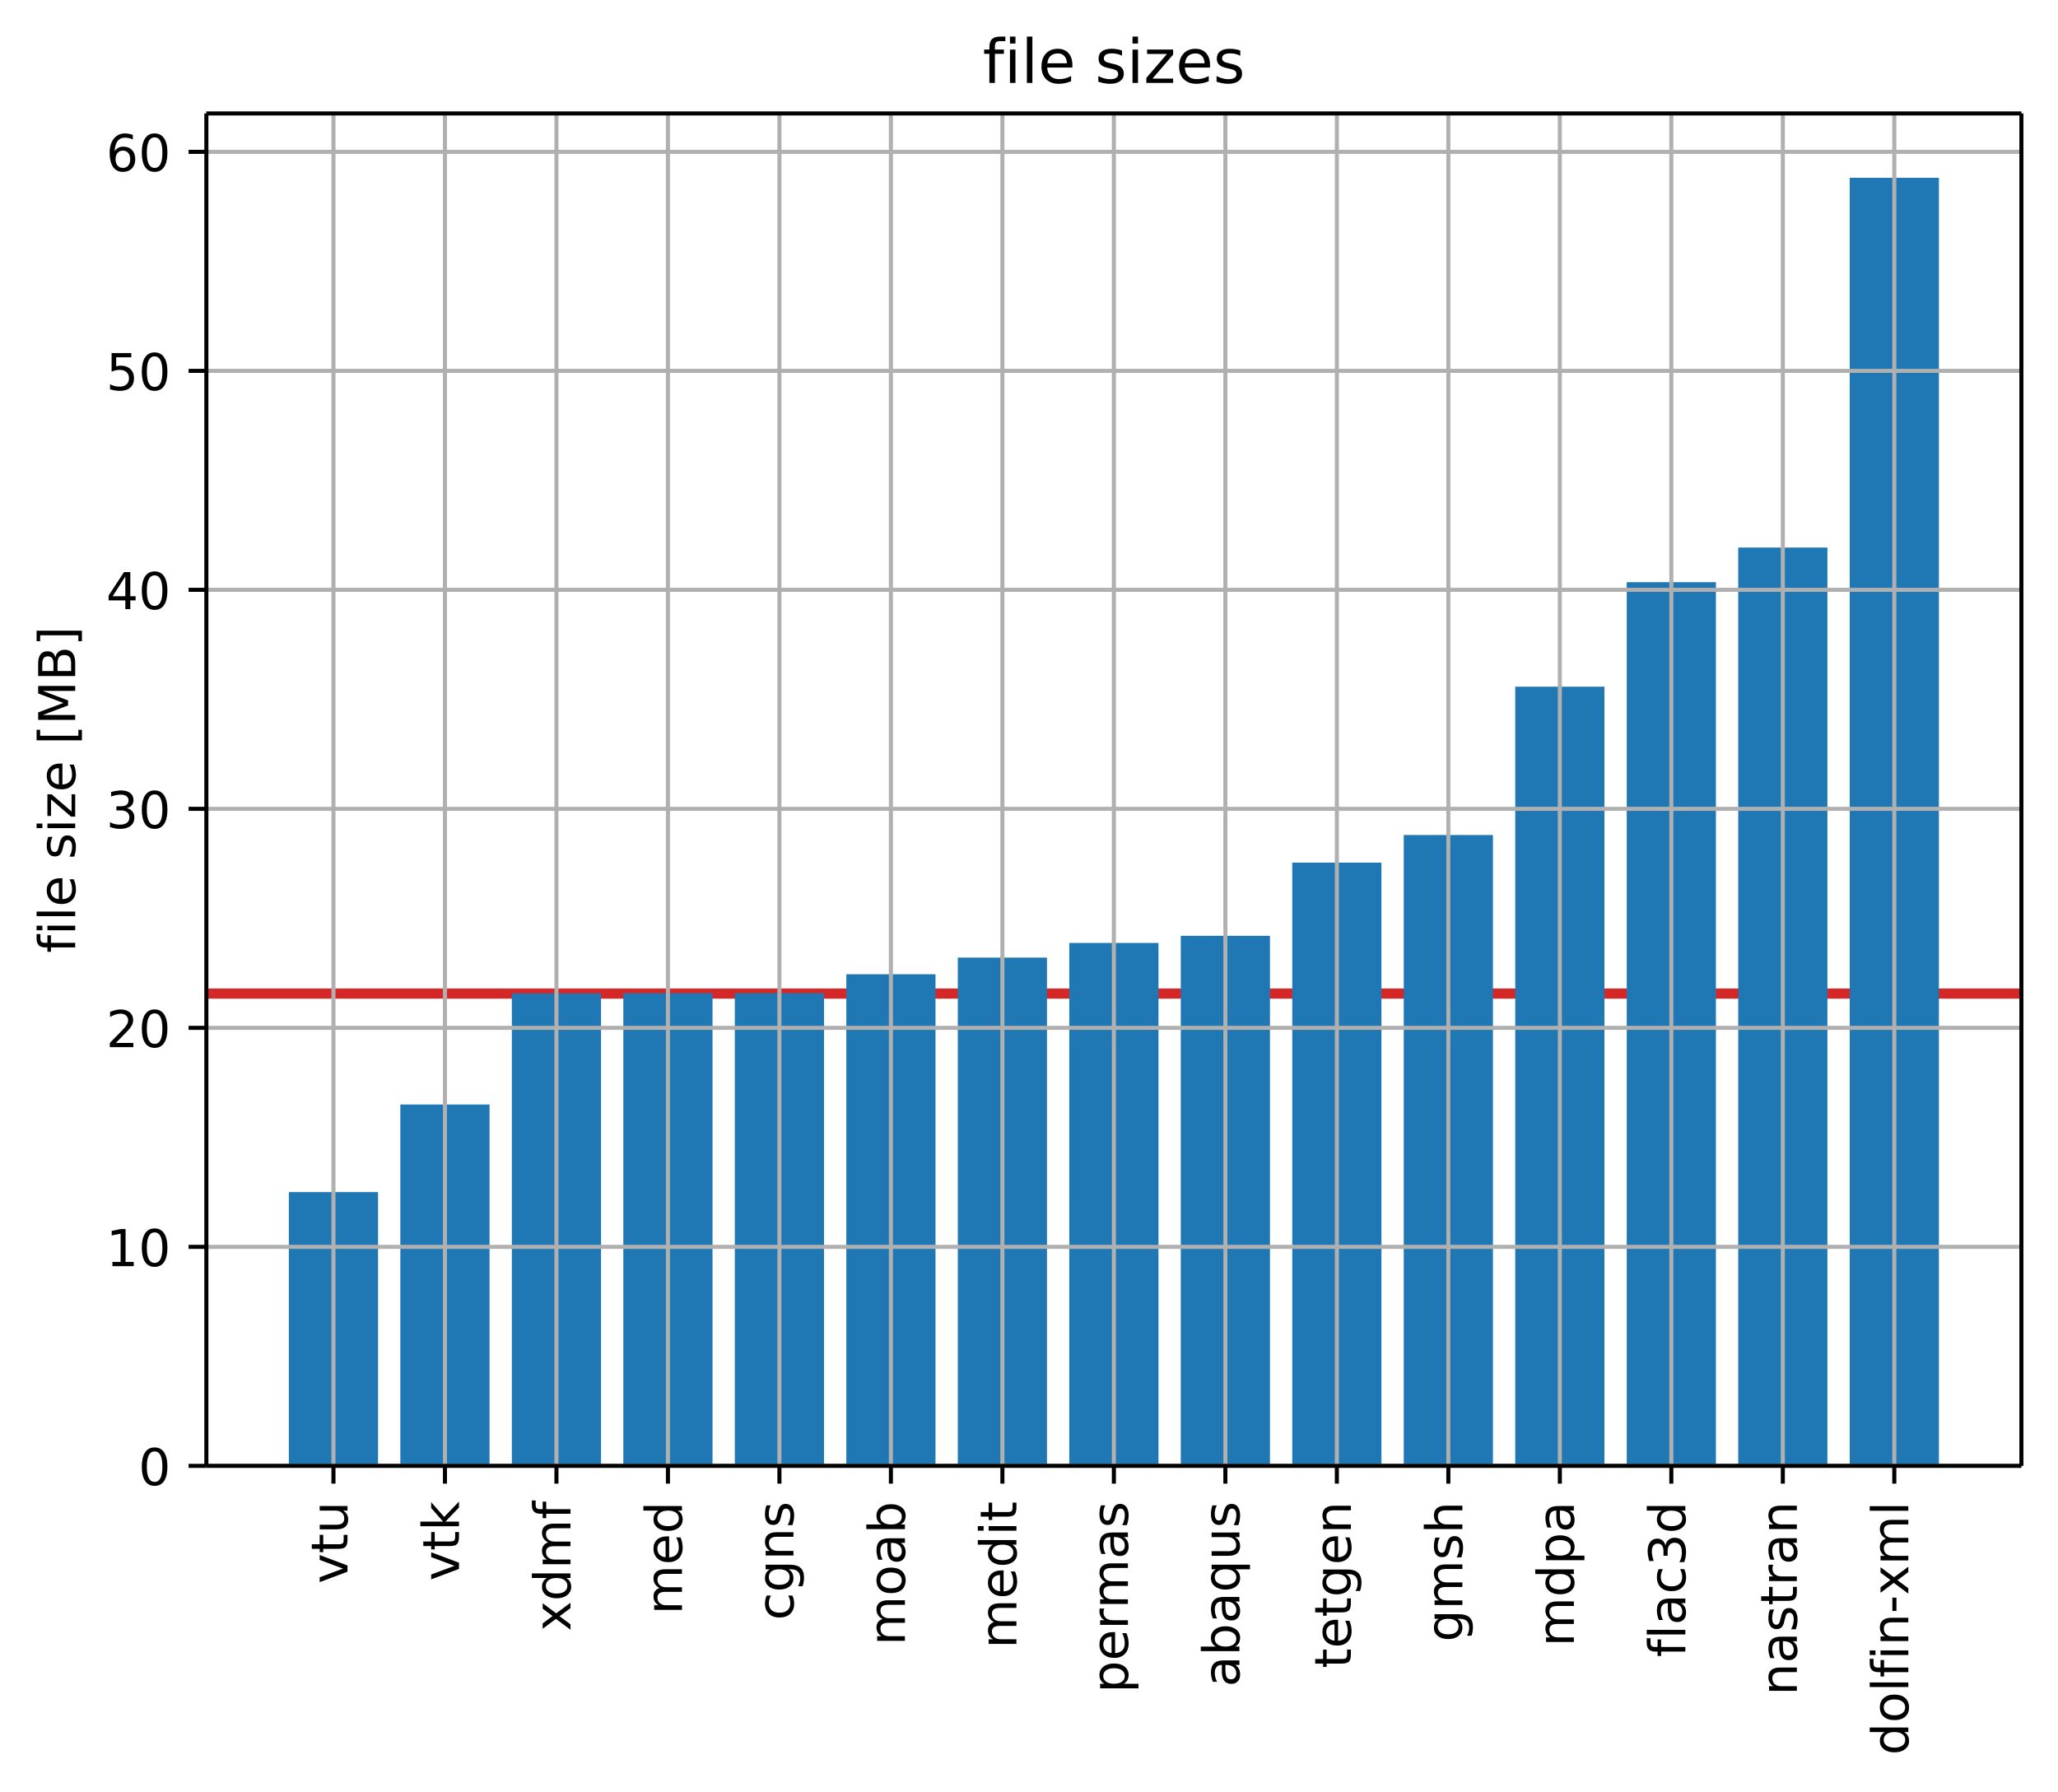 <svg height="470.076" viewBox="0 0 404.923 352.557" width="539.898" xmlns="http://www.w3.org/2000/svg" xmlns:xlink="http://www.w3.org/1999/xlink"><defs><style>*{stroke-linecap:butt;stroke-linejoin:round}</style></defs><g id="figure_1"><path d="M0 352.557h404.923V0H0z" fill="none" id="patch_1"/><g id="axes_1"><path d="M40.603 288.43h357.12V22.318H40.603z" fill="none" id="patch_2"/><path clip-path="url(#p51398d2d3a)" d="M21.738 195.5h384.185" fill="none" stroke="#d62728" stroke-linecap="square" stroke-width="2" id="line2d_1"/><path clip-path="url(#p51398d2d3a)" d="M56.836 288.43h17.549v-53.862h-17.55z" fill="#1f77b4" id="patch_3"/><path clip-path="url(#p51398d2d3a)" d="M78.772 288.43h17.549v-71.103H78.772z" fill="#1f77b4" id="patch_4"/><path clip-path="url(#p51398d2d3a)" d="M100.708 288.43h17.549v-92.94h-17.549z" fill="#1f77b4" id="patch_5"/><path clip-path="url(#p51398d2d3a)" d="M122.644 288.43h17.55v-92.987h-17.55z" fill="#1f77b4" id="patch_6"/><path clip-path="url(#p51398d2d3a)" d="M144.58 288.43h17.55v-92.994h-17.55z" fill="#1f77b4" id="patch_7"/><path clip-path="url(#p51398d2d3a)" d="M166.516 288.43h17.55v-96.735h-17.55z" fill="#1f77b4" id="patch_8"/><path clip-path="url(#p51398d2d3a)" d="M188.453 288.43H206V188.421h-17.548z" fill="#1f77b4" id="patch_9"/><path clip-path="url(#p51398d2d3a)" d="M210.389 288.43h17.549V185.546h-17.55z" fill="#1f77b4" id="patch_10"/><path clip-path="url(#p51398d2d3a)" d="M232.325 288.43h17.549V184.14h-17.55z" fill="#1f77b4" id="patch_11"/><path clip-path="url(#p51398d2d3a)" d="M254.26 288.43h17.55V169.728h-17.55z" fill="#1f77b4" id="patch_12"/><path clip-path="url(#p51398d2d3a)" d="M276.197 288.43h17.549V164.303h-17.549z" fill="#1f77b4" id="patch_13"/><path clip-path="url(#p51398d2d3a)" d="M298.133 288.43h17.549V135.113h-17.549z" fill="#1f77b4" id="patch_14"/><path clip-path="url(#p51398d2d3a)" d="M320.07 288.43h17.548V114.555H320.07z" fill="#1f77b4" id="patch_15"/><path clip-path="url(#p51398d2d3a)" d="M342.005 288.43h17.55V107.747h-17.55z" fill="#1f77b4" id="patch_16"/><path clip-path="url(#p51398d2d3a)" d="M363.942 288.43h17.548V34.99h-17.548z" fill="#1f77b4" id="patch_17"/><g id="matplotlib.axis_1"><g id="xtick_1"><path clip-path="url(#p51398d2d3a)" d="M65.61 288.43V22.318" fill="none" stroke="#b0b0b0" stroke-linecap="square" stroke-width=".8" id="line2d_2"/><g id="line2d_3"><defs><path d="M0 0v3.5" id="m853c52a913" stroke="#000" stroke-width=".8"/></defs><use x="65.61" xlink:href="#m853c52a913" y="288.43" stroke="#000" stroke-width=".8"/></g><g id="text_1"><defs><path d="M2.984 54.688H12.5L29.594 8.797l17.093 45.89h9.516L35.687 0H23.485z" id="DejaVuSans-118"/><path d="M18.313 70.219V54.688h18.5v-6.985h-18.5V18.016q0-6.688 1.828-8.594 1.828-1.906 7.453-1.906h9.218V0h-9.218q-10.407 0-14.36 3.875-3.953 3.89-3.953 14.14v29.688H2.687v6.984h6.594V70.22z" id="DejaVuSans-116"/><path d="M8.5 21.578v33.11h8.984V21.922q0-7.766 3.016-11.656 3.031-3.875 9.094-3.875 7.265 0 11.484 4.64 4.234 4.64 4.234 12.656v31h8.985V0h-8.984v8.406Q42.047 3.422 37.718 1q-4.313-2.422-10.032-2.422-9.421 0-14.312 5.86Q8.5 10.296 8.5 21.578zM31.11 56z" id="DejaVuSans-117"/></defs><g transform="matrix(0 -.1 -.1 0 68.37 311.607)"><use xlink:href="#DejaVuSans-118"/><use x="59.18" xlink:href="#DejaVuSans-116"/><use x="98.389" xlink:href="#DejaVuSans-117"/></g></g></g><g id="xtick_2"><path clip-path="url(#p51398d2d3a)" d="M87.546 288.43V22.318" fill="none" stroke="#b0b0b0" stroke-linecap="square" stroke-width=".8" id="line2d_4"/><use x="87.546" xlink:href="#m853c52a913" y="288.43" stroke="#000" stroke-width=".8" id="line2d_5"/><g id="text_2"><defs><path d="M9.078 75.984h9.031V31.11l26.813 23.578H56.39l-29-25.578L57.625 0H45.906L18.11 26.703V0H9.08z" id="DejaVuSans-107"/></defs><g transform="matrix(0 -.1 -.1 0 90.306 311.06)"><use xlink:href="#DejaVuSans-118"/><use x="59.18" xlink:href="#DejaVuSans-116"/><use x="98.389" xlink:href="#DejaVuSans-107"/></g></g></g><g id="xtick_3"><path clip-path="url(#p51398d2d3a)" d="M109.483 288.43V22.318" fill="none" stroke="#b0b0b0" stroke-linecap="square" stroke-width=".8" id="line2d_6"/><use x="109.483" xlink:href="#m853c52a913" y="288.43" stroke="#000" stroke-width=".8" id="line2d_7"/><g id="text_3"><defs><path d="M54.89 54.688l-19.78-26.61L55.905 0H45.313L29.39 21.484 13.484 0H2.875l21.25 28.61L4.687 54.687h10.594l14.5-19.485 14.5 19.484z" id="DejaVuSans-120"/><path d="M45.406 46.39v29.594h8.985V0h-8.985v8.203Q42.578 3.328 38.25.953q-4.313-2.375-10.375-2.375-9.906 0-16.14 7.906-6.22 7.922-6.22 20.813 0 12.89 6.22 20.797Q17.968 56 27.874 56q6.063 0 10.375-2.375 4.328-2.36 7.156-7.234zm-30.61-19.093q0-9.906 4.079-15.547 4.078-5.64 11.203-5.64 7.125 0 11.219 5.64 4.11 5.64 4.11 15.547 0 9.906-4.11 15.547-4.094 5.64-11.219 5.64-7.125 0-11.203-5.64-4.078-5.64-4.078-15.547z" id="DejaVuSans-100"/><path d="M52 44.188q3.375 6.062 8.063 8.937Q64.75 56 71.093 56q8.548 0 13.188-5.984 4.64-5.97 4.64-17V0h-9.03v32.719q0 7.86-2.797 11.656-2.781 3.813-8.485 3.813-6.984 0-11.046-4.641-4.047-4.625-4.047-12.64V0h-9.032v32.719q0 7.906-2.78 11.687-2.782 3.782-8.595 3.782-6.89 0-10.953-4.657-4.047-4.656-4.047-12.625V0H9.08v54.688h9.03v-8.5q3.078 5.03 7.375 7.421Q29.781 56 35.687 56q5.97 0 10.141-3.031Q50 49.953 52 44.187z" id="DejaVuSans-109"/><path d="M37.11 75.984V68.5h-8.594q-4.828 0-6.72-1.953-1.874-1.953-1.874-7.031v-4.828h14.797v-6.985H19.922V0H10.89v47.703H2.297v6.984h8.594V58.5q0 9.125 4.25 13.297 4.25 4.187 13.468 4.187z" id="DejaVuSans-102"/></defs><g transform="matrix(0 -.1 -.1 0 112.242 320.958)"><use xlink:href="#DejaVuSans-120"/><use x="59.18" xlink:href="#DejaVuSans-100"/><use x="122.656" xlink:href="#DejaVuSans-109"/><use x="220.068" xlink:href="#DejaVuSans-102"/></g></g></g><g id="xtick_4"><path clip-path="url(#p51398d2d3a)" d="M131.419 288.43V22.318" fill="none" stroke="#b0b0b0" stroke-linecap="square" stroke-width=".8" id="line2d_8"/><use x="131.419" xlink:href="#m853c52a913" y="288.43" stroke="#000" stroke-width=".8" id="line2d_9"/><g id="text_4"><defs><path d="M56.203 29.594v-4.39H14.891q.593-9.282 5.593-14.142 5-4.859 13.938-4.859 5.172 0 10.031 1.266 4.86 1.265 9.656 3.812v-8.5Q49.266.734 44.187-.344 39.11-1.422 33.892-1.422q-13.094 0-20.735 7.61-7.64 7.625-7.64 20.625 0 13.421 7.25 21.296Q20.016 56 32.328 56q11.031 0 17.453-7.11 6.422-7.093 6.422-19.296zm-8.984 2.64q-.094 7.36-4.125 11.75-4.032 4.407-10.672 4.407-7.516 0-12.031-4.25-4.516-4.25-5.203-11.97z" id="DejaVuSans-101"/></defs><g transform="matrix(0 -.1 -.1 0 134.178 317.672)"><use xlink:href="#DejaVuSans-109"/><use x="97.412" xlink:href="#DejaVuSans-101"/><use x="158.936" xlink:href="#DejaVuSans-100"/></g></g></g><g id="xtick_5"><path clip-path="url(#p51398d2d3a)" d="M153.355 288.43V22.318" fill="none" stroke="#b0b0b0" stroke-linecap="square" stroke-width=".8" id="line2d_10"/><use x="153.355" xlink:href="#m853c52a913" y="288.43" stroke="#000" stroke-width=".8" id="line2d_11"/><g id="text_5"><defs><path d="M48.781 52.594v-8.407q-3.812 2.11-7.64 3.157-3.828 1.047-7.735 1.047-8.75 0-13.593-5.547-4.829-5.532-4.829-15.547 0-10.016 4.829-15.563 4.843-5.53 13.593-5.53 3.907 0 7.735 1.046 3.828 1.047 7.64 3.156V2.094Q45.016.344 40.984-.531q-4.015-.89-8.562-.89-12.36 0-19.64 7.765-7.266 7.765-7.266 20.953 0 13.375 7.343 21.031Q20.22 56 33.016 56q4.14 0 8.093-.86 3.953-.843 7.672-2.546z" id="DejaVuSans-99"/><path d="M45.406 27.984q0 9.766-4.031 15.125-4.016 5.375-11.297 5.375-7.219 0-11.25-5.375-4.031-5.359-4.031-15.125 0-9.718 4.031-15.093t11.25-5.375q7.281 0 11.297 5.375 4.031 5.375 4.031 15.093zm8.985-21.203q0-13.953-6.203-20.765Q42-20.797 29.203-20.797q-4.734 0-8.937.703-4.203.703-8.157 2.172v8.735q3.954-2.141 7.813-3.157 3.86-1.031 7.86-1.031 8.843 0 13.234 4.61 4.39 4.609 4.39 13.937v4.453q-2.781-4.844-7.125-7.234Q33.938 0 27.875 0 17.828 0 11.672 7.656q-6.156 7.672-6.156 20.328 0 12.688 6.156 20.344Q17.828 56 27.875 56q6.063 0 10.406-2.39 4.344-2.391 7.125-7.22v8.297h8.985z" id="DejaVuSans-103"/><path d="M54.89 33.016V0h-8.984v32.719q0 7.765-3.031 11.61-3.031 3.858-9.078 3.858-7.281 0-11.484-4.64-4.204-4.625-4.204-12.64V0H9.08v54.688h9.03v-8.5q3.235 4.937 7.594 7.374Q30.078 56 35.797 56q9.422 0 14.25-5.828 4.844-5.828 4.844-17.156z" id="DejaVuSans-110"/><path d="M44.281 53.078v-8.5q-3.797 1.953-7.906 2.922-4.094.984-8.5.984-6.688 0-10.031-2.047-3.344-2.046-3.344-6.156 0-3.125 2.39-4.906 2.391-1.781 9.626-3.39l3.078-.688q9.562-2.047 13.593-5.781 4.032-3.735 4.032-10.422 0-7.625-6.032-12.078-6.03-4.438-16.578-4.438-4.39 0-9.156.86Q10.688.296 5.422 2v9.281q4.984-2.594 9.812-3.89 4.829-1.282 9.579-1.282 6.343 0 9.75 2.172 3.421 2.172 3.421 6.125 0 3.656-2.468 5.61-2.453 1.953-10.813 3.765l-3.125.735q-8.344 1.75-12.062 5.39-3.704 3.64-3.704 9.985 0 7.718 5.47 11.906Q16.75 56 26.811 56q4.97 0 9.36-.734 4.406-.72 8.11-2.188z" id="DejaVuSans-115"/></defs><g transform="matrix(0 -.1 -.1 0 156.114 318.824)"><use xlink:href="#DejaVuSans-99"/><use x="54.98" xlink:href="#DejaVuSans-103"/><use x="118.457" xlink:href="#DejaVuSans-110"/><use x="181.836" xlink:href="#DejaVuSans-115"/></g></g></g><g id="xtick_6"><path clip-path="url(#p51398d2d3a)" d="M175.29 288.43V22.318" fill="none" stroke="#b0b0b0" stroke-linecap="square" stroke-width=".8" id="line2d_12"/><use x="175.291" xlink:href="#m853c52a913" y="288.43" stroke="#000" stroke-width=".8" id="line2d_13"/><g id="text_6"><defs><path d="M30.61 48.39q-7.22 0-11.422-5.64-4.204-5.64-4.204-15.453 0-9.813 4.172-15.453 4.188-5.64 11.453-5.64 7.188 0 11.375 5.655 4.203 5.672 4.203 15.438 0 9.719-4.203 15.406-4.187 5.688-11.375 5.688zm0 7.61q11.718 0 18.406-7.625 6.703-7.61 6.703-21.078 0-13.422-6.703-21.078-6.688-7.64-18.407-7.64-11.765 0-18.437 7.64-6.656 7.656-6.656 21.078 0 13.469 6.656 21.078Q18.844 56 30.609 56z" id="DejaVuSans-111"/><path d="M34.281 27.484q-10.89 0-15.093-2.484-4.204-2.484-4.204-8.5 0-4.781 3.157-7.594 3.156-2.797 8.562-2.797 7.485 0 12 5.297 4.516 5.297 4.516 14.078v2zm17.922 3.72V0H43.22v8.297Q40.14 3.328 35.547.953q-4.594-2.375-11.234-2.375-8.391 0-13.36 4.719Q6 8.016 6 15.922q0 9.219 6.172 13.906 6.187 4.688 18.437 4.688h12.61v.89q0 6.203-4.078 9.594-4.078 3.39-11.453 3.39-4.688 0-9.141-1.124-4.438-1.125-8.531-3.375v8.312q4.921 1.906 9.562 2.844 4.64.953 9.031.953 11.875 0 17.735-6.156 5.86-6.14 5.86-18.64z" id="DejaVuSans-97"/><path d="M48.688 27.297q0 9.906-4.079 15.547-4.078 5.64-11.203 5.64-7.14 0-11.218-5.64-4.079-5.64-4.079-15.547 0-9.906 4.078-15.547 4.079-5.64 11.22-5.64 7.124 0 11.202 5.64t4.078 15.547zM18.108 46.39q2.844 4.875 7.157 7.234Q29.594 56 35.594 56q9.968 0 16.187-7.906 6.235-7.907 6.235-20.797T51.78 6.484q-6.218-7.906-16.187-7.906-6 0-10.328 2.375-4.313 2.375-7.157 7.25V0H9.08v75.984h9.03z" id="DejaVuSans-98"/></defs><g transform="matrix(0 -.1 -.1 0 178.05 323.766)"><use xlink:href="#DejaVuSans-109"/><use x="97.412" xlink:href="#DejaVuSans-111"/><use x="158.594" xlink:href="#DejaVuSans-97"/><use x="219.873" xlink:href="#DejaVuSans-98"/></g></g></g><g id="xtick_7"><path clip-path="url(#p51398d2d3a)" d="M197.227 288.43V22.318" fill="none" stroke="#b0b0b0" stroke-linecap="square" stroke-width=".8" id="line2d_14"/><use x="197.227" xlink:href="#m853c52a913" y="288.43" stroke="#000" stroke-width=".8" id="line2d_15"/><g id="text_7"><defs><path d="M9.422 54.688h8.984V0H9.422zm0 21.296h8.984v-11.39H9.422z" id="DejaVuSans-105"/></defs><g transform="matrix(0 -.1 -.1 0 199.986 324.37)"><use xlink:href="#DejaVuSans-109"/><use x="97.412" xlink:href="#DejaVuSans-101"/><use x="158.936" xlink:href="#DejaVuSans-100"/><use x="222.412" xlink:href="#DejaVuSans-105"/><use x="250.195" xlink:href="#DejaVuSans-116"/></g></g></g><g id="xtick_8"><path clip-path="url(#p51398d2d3a)" d="M219.163 288.43V22.318" fill="none" stroke="#b0b0b0" stroke-linecap="square" stroke-width=".8" id="line2d_16"/><use x="219.163" xlink:href="#m853c52a913" y="288.43" stroke="#000" stroke-width=".8" id="line2d_17"/><g id="text_8"><defs><path d="M18.11 8.203v-29H9.077v75.484h9.031v-8.296q2.844 4.875 7.157 7.234Q29.594 56 35.594 56q9.968 0 16.187-7.906 6.235-7.907 6.235-20.797T51.78 6.484q-6.218-7.906-16.187-7.906-6 0-10.328 2.375-4.313 2.375-7.157 7.25zm30.578 19.094q0 9.906-4.079 15.547-4.078 5.64-11.203 5.64-7.14 0-11.218-5.64-4.079-5.64-4.079-15.547 0-9.906 4.078-15.547 4.079-5.64 11.22-5.64 7.124 0 11.202 5.64t4.078 15.547z" id="DejaVuSans-112"/><path d="M41.11 46.297q-1.516.875-3.297 1.281Q36.03 48 33.89 48q-7.625 0-11.703-4.953-4.079-4.953-4.079-14.234V0H9.08v54.688h9.03v-8.5q2.844 4.984 7.375 7.39Q30.031 56 36.531 56q.922 0 2.047-.125 1.125-.11 2.484-.36z" id="DejaVuSans-114"/></defs><g transform="matrix(0 -.1 -.1 0 221.923 333.12)"><use xlink:href="#DejaVuSans-112"/><use x="63.477" xlink:href="#DejaVuSans-101"/><use x="125" xlink:href="#DejaVuSans-114"/><use x="166.098" xlink:href="#DejaVuSans-109"/><use x="263.51" xlink:href="#DejaVuSans-97"/><use x="324.789" xlink:href="#DejaVuSans-115"/></g></g></g><g id="xtick_9"><path clip-path="url(#p51398d2d3a)" d="M241.1 288.43V22.318" fill="none" stroke="#b0b0b0" stroke-linecap="square" stroke-width=".8" id="line2d_18"/><use x="241.099" xlink:href="#m853c52a913" y="288.43" stroke="#000" stroke-width=".8" id="line2d_19"/><g id="text_9"><defs><path d="M14.797 27.297q0-9.906 4.078-15.547 4.078-5.64 11.203-5.64 7.125 0 11.219 5.64 4.11 5.64 4.11 15.547 0 9.906-4.11 15.547-4.094 5.64-11.219 5.64-7.125 0-11.203-5.64-4.078-5.64-4.078-15.547zm30.61-19.094q-2.83-4.875-7.157-7.25-4.313-2.375-10.375-2.375-9.906 0-16.14 7.906-6.22 7.922-6.22 20.813 0 12.89 6.22 20.797Q17.968 56 27.874 56q6.063 0 10.375-2.375 4.328-2.36 7.156-7.234v8.297h8.985v-75.485h-8.985z" id="DejaVuSans-113"/></defs><g transform="matrix(0 -.1 -.1 0 243.859 331.93)"><use xlink:href="#DejaVuSans-97"/><use x="61.279" xlink:href="#DejaVuSans-98"/><use x="124.756" xlink:href="#DejaVuSans-97"/><use x="186.035" xlink:href="#DejaVuSans-113"/><use x="249.512" xlink:href="#DejaVuSans-117"/><use x="312.891" xlink:href="#DejaVuSans-115"/></g></g></g><g id="xtick_10"><path clip-path="url(#p51398d2d3a)" d="M263.035 288.43V22.318" fill="none" stroke="#b0b0b0" stroke-linecap="square" stroke-width=".8" id="line2d_20"/><use x="263.035" xlink:href="#m853c52a913" y="288.43" stroke="#000" stroke-width=".8" id="line2d_21"/><g transform="matrix(0 -.1 -.1 0 265.795 328.263)" id="text_10"><use xlink:href="#DejaVuSans-116"/><use x="39.209" xlink:href="#DejaVuSans-101"/><use x="100.732" xlink:href="#DejaVuSans-116"/><use x="139.941" xlink:href="#DejaVuSans-103"/><use x="203.418" xlink:href="#DejaVuSans-101"/><use x="264.941" xlink:href="#DejaVuSans-110"/></g></g><g id="xtick_11"><path clip-path="url(#p51398d2d3a)" d="M284.971 288.43V22.318" fill="none" stroke="#b0b0b0" stroke-linecap="square" stroke-width=".8" id="line2d_22"/><use x="284.971" xlink:href="#m853c52a913" y="288.43" stroke="#000" stroke-width=".8" id="line2d_23"/><g id="text_11"><defs><path d="M54.89 33.016V0h-8.984v32.719q0 7.765-3.031 11.61-3.031 3.858-9.078 3.858-7.281 0-11.484-4.64-4.204-4.625-4.204-12.64V0H9.08v75.984h9.03V46.188q3.235 4.937 7.594 7.374Q30.078 56 35.797 56q9.422 0 14.25-5.828 4.844-5.828 4.844-17.156z" id="DejaVuSans-104"/></defs><g transform="matrix(0 -.1 -.1 0 287.73 323.066)"><use xlink:href="#DejaVuSans-103"/><use x="63.477" xlink:href="#DejaVuSans-109"/><use x="160.889" xlink:href="#DejaVuSans-115"/><use x="212.988" xlink:href="#DejaVuSans-104"/></g></g></g><g id="xtick_12"><path clip-path="url(#p51398d2d3a)" d="M306.908 288.43V22.318" fill="none" stroke="#b0b0b0" stroke-linecap="square" stroke-width=".8" id="line2d_24"/><use x="306.908" xlink:href="#m853c52a913" y="288.43" stroke="#000" stroke-width=".8" id="line2d_25"/><g transform="matrix(0 -.1 -.1 0 309.667 323.996)" id="text_12"><use xlink:href="#DejaVuSans-109"/><use x="97.412" xlink:href="#DejaVuSans-100"/><use x="160.889" xlink:href="#DejaVuSans-112"/><use x="224.365" xlink:href="#DejaVuSans-97"/></g></g><g id="xtick_13"><path clip-path="url(#p51398d2d3a)" d="M328.844 288.43V22.318" fill="none" stroke="#b0b0b0" stroke-linecap="square" stroke-width=".8" id="line2d_26"/><use x="328.844" xlink:href="#m853c52a913" y="288.43" stroke="#000" stroke-width=".8" id="line2d_27"/><g id="text_13"><defs><path d="M9.422 75.984h8.984V0H9.422z" id="DejaVuSans-108"/><path d="M40.578 39.313Q47.656 37.797 51.625 33q3.984-4.781 3.984-11.813 0-10.78-7.422-16.703-7.421-5.906-21.093-5.906-4.578 0-9.438.906-4.86.907-10.031 2.72v9.515q4.094-2.39 8.969-3.61 4.89-1.218 10.218-1.218 9.266 0 14.125 3.656 4.86 3.656 4.86 10.64 0 6.454-4.516 10.079-4.515 3.64-12.562 3.64h-8.5v8.11h8.89q7.266 0 11.125 2.906 3.86 2.906 3.86 8.375 0 5.61-3.985 8.61-3.968 3.015-11.39 3.015-4.063 0-8.703-.89-4.641-.876-10.203-2.72v8.782q5.624 1.562 10.53 2.344 4.907.78 9.25.78 11.235 0 17.766-5.109 6.547-5.093 6.547-13.78 0-6.063-3.468-10.235-3.47-4.172-9.86-5.782z" id="DejaVuSans-51"/></defs><g transform="matrix(0 -.1 -.1 0 331.603 326.066)"><use xlink:href="#DejaVuSans-102"/><use x="35.205" xlink:href="#DejaVuSans-108"/><use x="62.988" xlink:href="#DejaVuSans-97"/><use x="124.268" xlink:href="#DejaVuSans-99"/><use x="179.248" xlink:href="#DejaVuSans-51"/><use x="242.871" xlink:href="#DejaVuSans-100"/></g></g></g><g id="xtick_14"><path clip-path="url(#p51398d2d3a)" d="M350.78 288.43V22.318" fill="none" stroke="#b0b0b0" stroke-linecap="square" stroke-width=".8" id="line2d_28"/><use x="350.78" xlink:href="#m853c52a913" y="288.43" stroke="#000" stroke-width=".8" id="line2d_29"/><g transform="matrix(0 -.1 -.1 0 353.54 333.602)" id="text_14"><use xlink:href="#DejaVuSans-110"/><use x="63.379" xlink:href="#DejaVuSans-97"/><use x="124.658" xlink:href="#DejaVuSans-115"/><use x="176.758" xlink:href="#DejaVuSans-116"/><use x="215.967" xlink:href="#DejaVuSans-114"/><use x="257.08" xlink:href="#DejaVuSans-97"/><use x="318.359" xlink:href="#DejaVuSans-110"/></g></g><g id="xtick_15"><path clip-path="url(#p51398d2d3a)" d="M372.716 288.43V22.318" fill="none" stroke="#b0b0b0" stroke-linecap="square" stroke-width=".8" id="line2d_30"/><use x="372.716" xlink:href="#m853c52a913" y="288.43" stroke="#000" stroke-width=".8" id="line2d_31"/><g id="text_15"><defs><path d="M4.89 31.39h26.313v-8H4.891z" id="DejaVuSans-45"/></defs><g transform="matrix(0 -.1 -.1 0 375.475 345.357)"><use xlink:href="#DejaVuSans-100"/><use x="63.477" xlink:href="#DejaVuSans-111"/><use x="124.658" xlink:href="#DejaVuSans-108"/><use x="152.441" xlink:href="#DejaVuSans-102"/><use x="187.646" xlink:href="#DejaVuSans-105"/><use x="215.43" xlink:href="#DejaVuSans-110"/><use x="278.809" xlink:href="#DejaVuSans-45"/><use x="314.893" xlink:href="#DejaVuSans-120"/><use x="374.072" xlink:href="#DejaVuSans-109"/><use x="471.484" xlink:href="#DejaVuSans-108"/></g></g></g></g><g id="matplotlib.axis_2"><g id="ytick_1"><path clip-path="url(#p51398d2d3a)" d="M40.603 288.43h357.12" fill="none" stroke="#b0b0b0" stroke-linecap="square" stroke-width=".8" id="line2d_32"/><g id="line2d_33"><defs><path d="M0 0h-3.5" id="m9b167b150a" stroke="#000" stroke-width=".8"/></defs><use x="40.603" xlink:href="#m9b167b150a" y="288.43" stroke="#000" stroke-width=".8"/></g><g id="text_16"><defs><path d="M31.781 66.406q-7.61 0-11.453-7.5Q16.5 51.422 16.5 36.375q0-14.984 3.828-22.484 3.844-7.5 11.453-7.5 7.672 0 11.5 7.5 3.844 7.5 3.844 22.484 0 15.047-3.844 22.531-3.828 7.5-11.5 7.5zm0 7.813q12.266 0 18.735-9.703 6.468-9.688 6.468-28.141 0-18.406-6.468-28.11-6.47-9.687-18.735-9.687-12.25 0-18.718 9.688-6.47 9.703-6.47 28.109 0 18.453 6.47 28.14Q19.53 74.22 31.78 74.22z" id="DejaVuSans-48"/></defs><use xlink:href="#DejaVuSans-48" transform="matrix(.1 0 0 -.1 27.24 292.23)"/></g></g><g id="ytick_2"><path clip-path="url(#p51398d2d3a)" d="M40.603 245.338h357.12" fill="none" stroke="#b0b0b0" stroke-linecap="square" stroke-width=".8" id="line2d_34"/><use x="40.603" xlink:href="#m9b167b150a" y="245.338" stroke="#000" stroke-width=".8" id="line2d_35"/><g id="text_17"><defs><path d="M12.406 8.297h16.11v55.625l-17.532-3.516v8.985l17.438 3.515h9.86V8.296H54.39V0H12.406z" id="DejaVuSans-49"/></defs><g transform="matrix(.1 0 0 -.1 20.878 249.137)"><use xlink:href="#DejaVuSans-49"/><use x="63.623" xlink:href="#DejaVuSans-48"/></g></g></g><g id="ytick_3"><path clip-path="url(#p51398d2d3a)" d="M40.603 202.245h357.12" fill="none" stroke="#b0b0b0" stroke-linecap="square" stroke-width=".8" id="line2d_36"/><use x="40.603" xlink:href="#m9b167b150a" y="202.245" stroke="#000" stroke-width=".8" id="line2d_37"/><g id="text_18"><defs><path d="M19.188 8.297h34.421V0H7.33v8.297q5.609 5.812 15.296 15.594 9.703 9.797 12.188 12.64 4.734 5.313 6.609 9 1.89 3.688 1.89 7.25 0 5.813-4.078 9.469-4.078 3.672-10.625 3.672-4.64 0-9.797-1.61-5.14-1.609-11-4.89v9.969Q13.767 71.78 18.938 73q5.188 1.219 9.485 1.219 11.328 0 18.062-5.672 6.735-5.656 6.735-15.125 0-4.5-1.688-8.531-1.672-4.016-6.125-9.485-1.218-1.422-7.765-8.187-6.532-6.766-18.453-18.922z" id="DejaVuSans-50"/></defs><g transform="matrix(.1 0 0 -.1 20.878 206.045)"><use xlink:href="#DejaVuSans-50"/><use x="63.623" xlink:href="#DejaVuSans-48"/></g></g></g><g id="ytick_4"><path clip-path="url(#p51398d2d3a)" d="M40.603 159.153h357.12" fill="none" stroke="#b0b0b0" stroke-linecap="square" stroke-width=".8" id="line2d_38"/><use x="40.603" xlink:href="#m9b167b150a" y="159.153" stroke="#000" stroke-width=".8" id="line2d_39"/><g transform="matrix(.1 0 0 -.1 20.878 162.952)" id="text_19"><use xlink:href="#DejaVuSans-51"/><use x="63.623" xlink:href="#DejaVuSans-48"/></g></g><g id="ytick_5"><path clip-path="url(#p51398d2d3a)" d="M40.603 116.06h357.12" fill="none" stroke="#b0b0b0" stroke-linecap="square" stroke-width=".8" id="line2d_40"/><use x="40.603" xlink:href="#m9b167b150a" y="116.061" stroke="#000" stroke-width=".8" id="line2d_41"/><g id="text_20"><defs><path d="M37.797 64.313L12.89 25.39h24.906zm-2.594 8.593H47.61V25.391h10.407v-8.203H47.609V0h-9.812v17.188H4.89v9.515z" id="DejaVuSans-52"/></defs><g transform="matrix(.1 0 0 -.1 20.878 119.86)"><use xlink:href="#DejaVuSans-52"/><use x="63.623" xlink:href="#DejaVuSans-48"/></g></g></g><g id="ytick_6"><path clip-path="url(#p51398d2d3a)" d="M40.603 72.968h357.12" fill="none" stroke="#b0b0b0" stroke-linecap="square" stroke-width=".8" id="line2d_42"/><use x="40.603" xlink:href="#m9b167b150a" y="72.968" stroke="#000" stroke-width=".8" id="line2d_43"/><g id="text_21"><defs><path d="M10.797 72.906h38.719v-8.312H19.828v-17.86q2.14.735 4.281 1.094 2.157.36 4.313.36 12.203 0 19.328-6.688 7.14-6.688 7.14-18.11 0-11.765-7.328-18.296-7.328-6.516-20.656-6.516-4.593 0-9.36.781-4.75.782-9.827 2.344v9.922q4.39-2.39 9.078-3.563 4.687-1.171 9.906-1.171 8.453 0 13.375 4.437 4.938 4.438 4.938 12.063 0 7.609-4.938 12.047-4.922 4.453-13.375 4.453-3.953 0-7.89-.875-3.922-.875-8.016-2.735z" id="DejaVuSans-53"/></defs><g transform="matrix(.1 0 0 -.1 20.878 76.767)"><use xlink:href="#DejaVuSans-53"/><use x="63.623" xlink:href="#DejaVuSans-48"/></g></g></g><g id="ytick_7"><path clip-path="url(#p51398d2d3a)" d="M40.603 29.876h357.12" fill="none" stroke="#b0b0b0" stroke-linecap="square" stroke-width=".8" id="line2d_44"/><use x="40.603" xlink:href="#m9b167b150a" y="29.876" stroke="#000" stroke-width=".8" id="line2d_45"/><g id="text_22"><defs><path d="M33.016 40.375q-6.641 0-10.532-4.547-3.875-4.531-3.875-12.437 0-7.86 3.875-12.438 3.891-4.562 10.532-4.562 6.64 0 10.515 4.562 3.875 4.578 3.875 12.438 0 7.906-3.875 12.437-3.875 4.547-10.515 4.547zm19.578 30.922v-8.984q-3.719 1.75-7.5 2.671-3.782.938-7.5.938-9.766 0-14.922-6.594-5.14-6.594-5.875-19.922 2.875 4.25 7.219 6.516 4.359 2.266 9.578 2.266 10.984 0 17.36-6.672 6.374-6.657 6.374-18.125 0-11.235-6.64-18.032-6.641-6.78-17.672-6.78-12.657 0-19.344 9.687-6.688 9.703-6.688 28.109 0 17.281 8.204 27.563 8.203 10.28 22.015 10.28 3.719 0 7.5-.734t7.89-2.187z" id="DejaVuSans-54"/></defs><g transform="matrix(.1 0 0 -.1 20.878 33.675)"><use xlink:href="#DejaVuSans-54"/><use x="63.623" xlink:href="#DejaVuSans-48"/></g></g></g><g id="text_23"><defs><path d="M5.516 54.688h42.672v-8.204L14.406 7.172h33.782V0H4.297v8.203l33.797 39.313H5.516z" id="DejaVuSans-122"/><path d="M8.594 75.984h20.703V69H17.578V-6.203h11.719v-6.984H8.594z" id="DejaVuSans-91"/><path d="M9.813 72.906h14.703l18.593-49.61 18.703 49.61h14.704V0H66.89v64.016l-18.797-50h-9.907l-18.796 50V0H9.813z" id="DejaVuSans-77"/><path d="M19.672 34.813V8.108H35.5q7.953 0 11.781 3.297 3.844 3.297 3.844 10.078 0 6.844-3.844 10.078-3.828 3.25-11.781 3.25zm0 29.984V42.828h14.61q7.218 0 10.75 2.703 3.546 2.719 3.546 8.282 0 5.515-3.547 8.25-3.531 2.734-10.75 2.734zm-9.86 8.11h25.204q11.28 0 17.375-4.688Q58.5 63.53 58.5 54.89q0-6.703-3.125-10.657-3.125-3.953-9.188-4.922 7.282-1.562 11.313-6.53 4.031-4.954 4.031-12.376 0-9.765-6.64-15.093Q48.25 0 35.984 0H9.812z" id="DejaVuSans-66"/><path d="M30.422 75.984v-89.171H9.719v6.984H21.39V69H9.719v6.984z" id="DejaVuSans-93"/></defs><g transform="matrix(0 -.1 -.1 0 14.798 187.508)"><use xlink:href="#DejaVuSans-102"/><use x="35.205" xlink:href="#DejaVuSans-105"/><use x="62.988" xlink:href="#DejaVuSans-108"/><use x="90.771" xlink:href="#DejaVuSans-101"/><use x="152.295" xlink:href="#DejaVuSans-32"/><use x="184.082" xlink:href="#DejaVuSans-115"/><use x="236.182" xlink:href="#DejaVuSans-105"/><use x="263.965" xlink:href="#DejaVuSans-122"/><use x="316.455" xlink:href="#DejaVuSans-101"/><use x="377.979" xlink:href="#DejaVuSans-32"/><use x="409.766" xlink:href="#DejaVuSans-91"/><use x="448.779" xlink:href="#DejaVuSans-77"/><use x="535.059" xlink:href="#DejaVuSans-66"/><use x="603.662" xlink:href="#DejaVuSans-93"/></g></g></g><path d="M40.603 288.43V22.318" fill="none" stroke="#000" stroke-linecap="square" stroke-width=".8" id="patch_18"/><path d="M397.723 288.43V22.318" fill="none" stroke="#000" stroke-linecap="square" stroke-width=".8" id="patch_19"/><path d="M40.603 288.43h357.12" fill="none" stroke="#000" stroke-linecap="square" stroke-width=".8" id="patch_20"/><path d="M40.603 22.318h357.12" fill="none" stroke="#000" stroke-linecap="square" stroke-width=".8" id="patch_21"/><g transform="matrix(.12 0 0 -.12 193.36 16.318)" id="text_24"><use xlink:href="#DejaVuSans-102"/><use x="35.205" xlink:href="#DejaVuSans-105"/><use x="62.988" xlink:href="#DejaVuSans-108"/><use x="90.771" xlink:href="#DejaVuSans-101"/><use x="152.295" xlink:href="#DejaVuSans-32"/><use x="184.082" xlink:href="#DejaVuSans-115"/><use x="236.182" xlink:href="#DejaVuSans-105"/><use x="263.965" xlink:href="#DejaVuSans-122"/><use x="316.455" xlink:href="#DejaVuSans-101"/><use x="377.979" xlink:href="#DejaVuSans-115"/></g></g></g><defs><clipPath id="p51398d2d3a"><path d="M40.603 22.318h357.12V288.43H40.603z"/></clipPath></defs></svg>